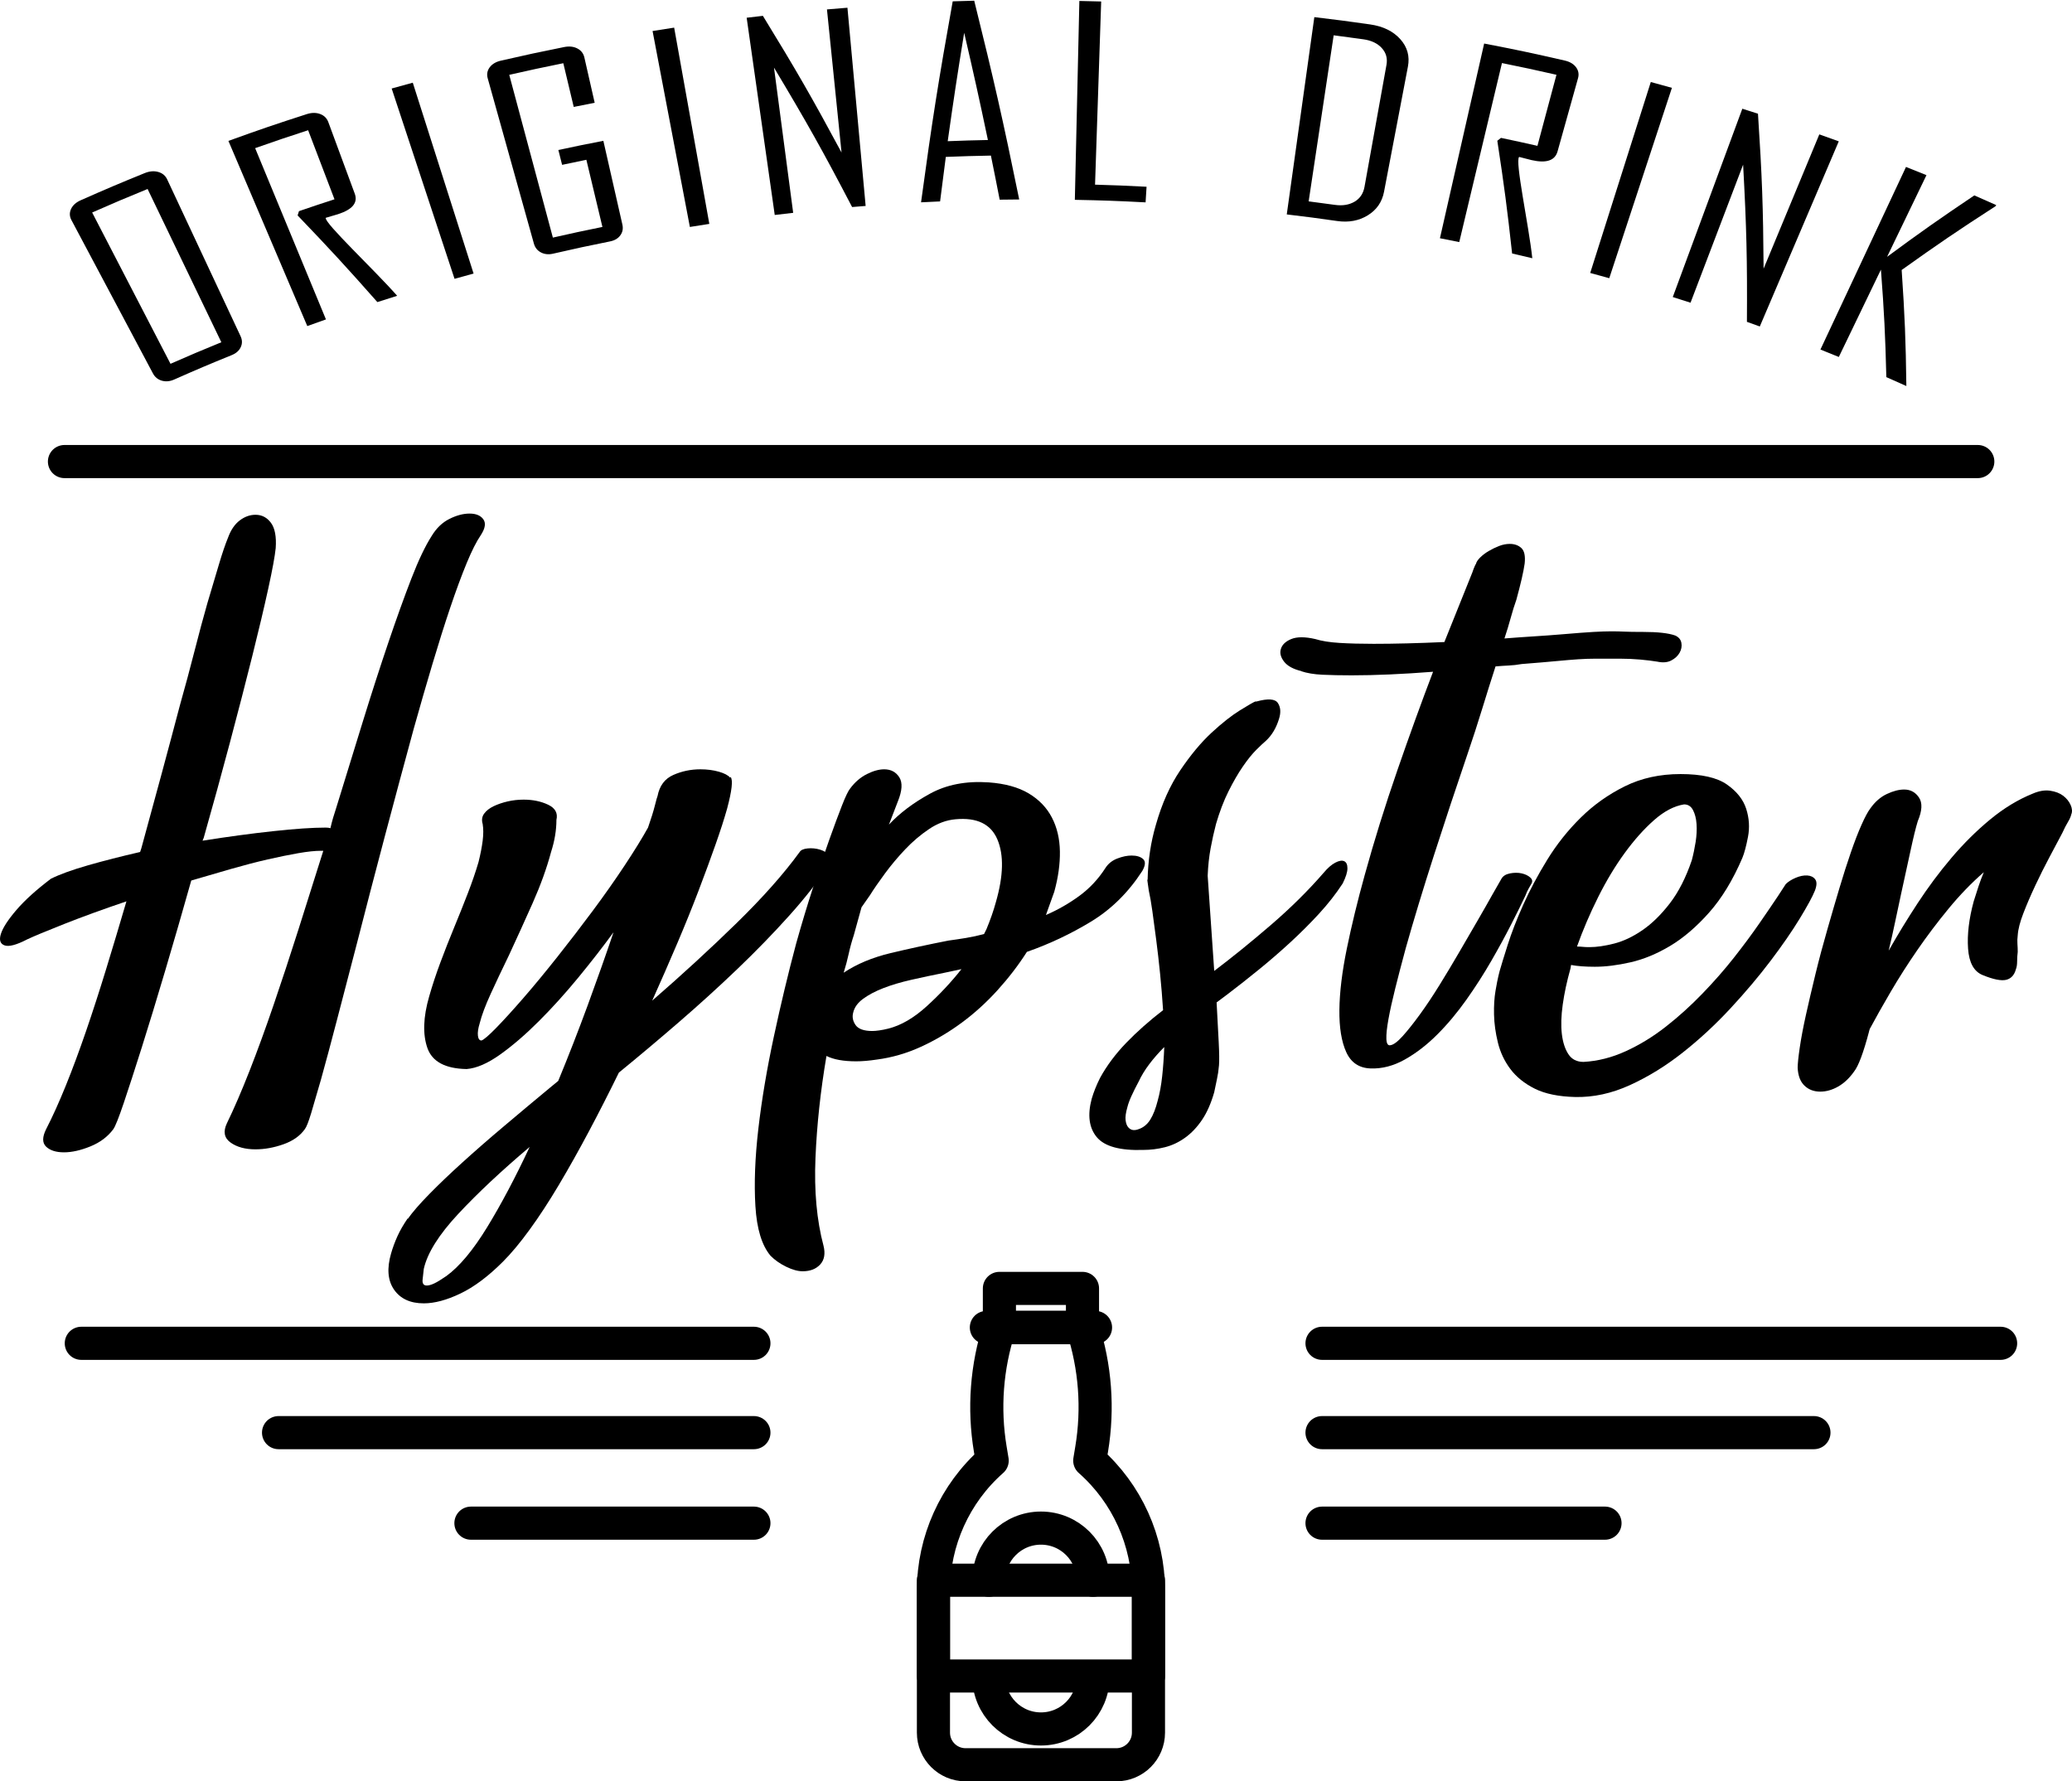 <?xml version="1.0" encoding="utf-8"?>
<!-- Generator: Adobe Illustrator 16.0.0, SVG Export Plug-In . SVG Version: 6.00 Build 0)  -->
<!DOCTYPE svg PUBLIC "-//W3C//DTD SVG 1.1//EN" "http://www.w3.org/Graphics/SVG/1.1/DTD/svg11.dtd">
<svg version="1.1" id="DESIGNED_BY_FREEPIK" xmlns="http://www.w3.org/2000/svg" xmlns:xlink="http://www.w3.org/1999/xlink"
	 x="0px" y="0px" width="209.027px" height="179.714px" viewBox="25.798 10.586 209.027 179.714"
	 enable-background="new 25.798 10.586 209.027 179.714" xml:space="preserve">
<path display="none" fill="#FFFFFF" d="M299.185,33.949c2.559,0.006,4.433,1.678,4.438,3.957c0.007,2.392-2.188,4.368-4.819,4.339
	c-2.471-0.027-4.468-1.819-4.481-4.021C294.31,35.861,296.488,33.942,299.185,33.949z M297.449,38.704
	c2.372-0.521,2.48-0.443,3.082,1.529c0.079,0.258,0.542,0.418,0.913,0.684c0.28-1.54-0.701-2.727,0.054-4.087
	c0.43-0.771-0.429-1.454-1.415-1.515c-1.111-0.069-2.231-0.017-3.58-0.017c0,1.725-0.02,3.31,0.021,4.894
	c0.006,0.216,0.301,0.425,0.461,0.638c0.155-0.22,0.408-0.428,0.442-0.664C297.5,39.708,297.449,39.234,297.449,38.704z"/>
<path display="none" fill="#FFFFFF" d="M156.15,1.602c0.816-1.867,3.201-3.788-0.54-5.439c4.204-0.595,6.475,1.002,7.912,5.274
	c1.348-3.229,3.018-5.984,8.023-5.417c-3.363,1.793-1.756,3.64-0.415,5.483c-0.127,0.122-0.259,0.245-0.39,0.367
	c-0.807-0.386-1.622-0.763-2.421-1.16c-2.001-0.986-3.346-0.391-2.723,1.494c0.771,2.339,2.28,4.521,3.756,6.604
	c0.565,0.8,1.603,0.488,1.756-0.688c0.059-0.448,0.091-0.896,0.145-1.456c2.316,0.412,3.136,2.011,3.313,3.617
	c0.188,1.696,1.235,2.091,2.647,2.398c1.136,0.246,2.287,0.452,3.411,0.739c0.482,0.123,1.193,0.315,1.32,0.634
	c0.718,1.808,2.401,2.127,4.274,2.236c-0.025,0.171-0.051,0.342-0.075,0.514c-1.725,0.301-3.446,0.602-5.612,0.979
	c1.395,0.372,2.399,0.639,3.403,0.907c-0.021,0.163-0.044,0.325-0.064,0.487c-3.248-0.281-6.495-0.592-9.746-0.829
	c-1.027-0.075-2.164-0.187-3.1,0.114c-2.205,0.708-4.276,0.564-6.367-0.109c-0.078-0.204-0.16-0.407-0.244-0.611
	c1.761-0.732,3.518-1.464,5.267-2.193c-2.792,0.068-5.651-0.181-6.094-3.913c-0.557,3.431-2.917,4.242-6.011,3.979
	c1.704,0.67,3.411,1.342,5.115,2.014c-0.044,0.213-0.088,0.426-0.13,0.64c-1.962,0.831-3.979,0.804-6.142,0.309
	c-1.183-0.271-2.486-0.221-3.726-0.145c-3.124,0.193-6.243,0.485-9.481,0.339c0.988-0.315,1.977-0.629,3.247-1.032
	c-2.059-0.339-3.757-0.618-5.458-0.898c-0.003-0.154-0.005-0.312-0.01-0.468c0.495-0.117,0.986-0.315,1.483-0.332
	c1.062-0.034,1.782-0.164,2.183-1.338c0.214-0.623,1.408-1.065,2.252-1.388c0.864-0.33,1.832-0.473,2.772-0.589
	c1.708-0.216,2.703-0.872,2.982-2.597c0.341-2.12,1.193-2.831,3.101-3.368c0.109,0.081,0.278,0.146,0.313,0.248
	c0.228,0.704,0.423,1.416,0.63,2.125c0.724-0.47,1.699-0.8,2.122-1.436c1.082-1.631,2.043-3.355,2.782-5.136
	c0.241-0.583-0.112-1.806-0.628-2.098s-1.612,0.129-2.384,0.399c-0.71,0.247-1.332,0.707-1.993,1.072
	C156.457,1.824,156.307,1.713,156.15,1.602z"/>
<path display="none" fill="#FFFFFF" d="M163.595-3.164c-0.761-1.089-1.37-2.166-2.188-3.096c-1.844-2.105-4.261-2.938-7.211-2.434
	c-2.988,0.508-5.128,1.907-5.954,4.67c-1.421,4.762-2.875,9.515-4.172,14.305c-0.549,2.024-1.816,3.26-4.342,4.176
	c2.066-6.904,3.797-13.573,6.113-20.071c1.317-3.694,5.064-5.034,9.119-5.204c3.583-0.151,6.087,1.578,7.821,4.332
	c0.217,0.347,0.42,0.701,0.705,1.181c0.293-0.383,0.551-0.667,0.749-0.981c1.859-2.94,4.47-4.794,8.365-4.512
	c4.468,0.327,7.92,2.155,9.212,6.263c1.935,6.142,3.639,12.341,5.479,18.66c-2.491-0.645-3.359-1.292-3.94-3.202
	c-1.388-4.563-2.653-9.153-4.022-13.72c-1.195-3.996-3.162-5.678-7.138-6.009c-3.812-0.316-6.152,1.648-7.856,4.475
	C164.093-3.936,163.838-3.549,163.595-3.164z"/>
<path display="none" fill="#FFFFFF" d="M171.728,34.159c3.205,2.746,3.674,6.373,1.183,8.682c-2.426,2.25-7.652,2.148-9.987-0.196
	c-2.228-2.235-1.785-5.115,0.724-7.158c-0.565-2.017-1.384-3.782-1.435-5.564c-0.025-0.979,1.023-2.231,1.968-2.939
	c2.271-1.706,6.709-1.282,8.476,0.588C174.566,29.594,174.273,31.947,171.728,34.159z M166.25,36.269
	c-1.819,1.589-2.201,3.707-0.698,5.141c0.688,0.654,1.987,1.066,2.993,1.044c0.688-0.016,1.846-0.933,1.907-1.523
	c0.094-0.913-0.301-2.109-0.97-2.789C168.651,37.299,167.329,36.861,166.25,36.269z M169.585,33.064
	c1.273-1.695,1.197-3.159,0.306-4.548c-0.741-1.15-1.943-1.719-3.308-0.906c-1.353,0.807-1.371,2.119-0.416,3.104
	C167.071,31.65,168.381,32.263,169.585,33.064z"/>
<path display="none" fill="#FFFFFF" d="M155.897,28.908c-2.511,0.133-4.704,0.25-7.104,0.376c0.27-0.797,0.602-1.769,0.941-2.773
	c3.464,0,6.816,0,10.292,0c-1.394,5.803-4.434,11.124-5.232,17.096c-1.234,0-2.677,0-4.359,0
	C152.229,38.774,153.977,34.079,155.897,28.908z"/>
<path display="none" fill="#FFFFFF" d="M138.224,21.67c1.151-0.302,2.299-0.847,3.458-0.867c5.273-0.095,10.552,0.013,15.827-0.071
	c1.806-0.029,3.604-0.401,5.4-0.622c0.283-0.034,0.588-0.19,0.835-0.132c7.159,1.657,14.442,0.352,21.647,0.813
	c1.192,0.075,2.354,0.535,3.528,0.816c-0.048,0.215-0.094,0.431-0.138,0.646c-16.775,0-33.552,0-50.328,0
	C138.38,22.058,138.302,21.864,138.224,21.67z"/>
<path display="none" fill="#FFFFFF" d="M150.189-11.711c0.936-2.935,1.809-5.89,2.825-8.8c0.752-2.149,2.426-3.425,4.929-3.747
	c2.335-0.301,4.323,0.143,5.63,2.243c1.459-2.285,3.653-2.642,6.138-2.164c2.459,0.472,3.918,1.927,4.602,4.093
	c0.878,2.797,1.772,5.591,2.655,8.387c-0.199,0.126-0.403,0.252-0.608,0.38c-0.85-0.965-1.928-1.83-2.495-2.916
	c-0.777-1.49-1.164-3.147-1.716-4.733c-1.501-4.315-4.939-5.137-8.583-2.051c-3.596-3.072-7.096-2.24-8.565,2.042
	c-0.479,1.397-0.766,2.88-1.459,4.182c-0.688,1.291-1.771,2.404-2.681,3.595C150.637-11.371,150.413-11.541,150.189-11.711z"/>
<path display="none" fill="#FFFFFF" d="M176.667,37.273c1.211,0.111,2.431,0.346,3.635,0.302c1.441-0.053,2.846-0.461,2.958-2.089
	c0.113-1.632-1.146-2.156-2.647-2.365c-0.72-0.1-1.446-0.158-2.929-0.316c0.762-0.721,1.144-1.405,1.647-1.494
	c1.411-0.25,3.102-0.289,2.759-2.066c-0.327-1.694-2.068-1.334-3.434-1.264c-0.496,0.025-0.983,0.201-2.029,0.429
	c0.48-0.847,0.641-1.63,1.132-1.907c1.729-0.963,5.782-0.41,7.291,0.846c1.558,1.296,1.326,2.758-0.677,4.36
	c2.521,1.586,3.217,3.146,2.243,5.023c-1.157,2.234-5.098,3.424-8.756,2.482c-0.658-0.17-1.109-1.013-1.657-1.544
	C176.358,37.537,176.512,37.405,176.667,37.273z"/>
<path display="none" fill="#FFFFFF" d="M168.125-5.807c2.796-1.944,6.578-1,7.995,1.819c0.304,0.604,0.517,1.251,0.707,1.892
	c1.384,4.605,2.756,9.217,4.208,14.083c-2.084-0.643-3.199-1.64-3.705-3.335c-1.054-3.538-2.195-7.053-3.349-10.566
	C172.943-5.08,171.95-5.741,168.125-5.807z"/>
<path display="none" fill="#FFFFFF" d="M158.9-5.889c-4.009,0.296-4.727,0.834-5.93,4.559c-1.075,3.322-2.104,6.654-3.178,9.979
	c-0.617,1.913-1.201,2.433-3.713,3.302c1.692-5.456,3.134-10.812,5.058-16.02C152.207-6.973,156.38-7.736,158.9-5.889z"/>
<path display="none" fill="#FFFFFF" d="M145.837,39.149c-1.025,0-2.405,0-3.787,0c0.45-3.35,1.176-6.709-0.381-10.229
	c0.938-0.548,2.359-1.379,4.168-2.438C145.837,30.829,145.837,34.959,145.837,39.149z"/>
<path display="none" fill="#FFFFFF" d="M164.784-19.692c1.454-1.5,3.481-1.502,4.346,0.252c1.118,2.26,1.817,4.692,2.692,7.051
	c-0.28,0.145-0.559,0.29-0.84,0.436c-0.873-1.097-1.854-2.138-2.58-3.31c-0.45-0.728-0.489-1.659-0.765-2.485
	C167.099-19.368,166.727-19.609,164.784-19.692z"/>
<path display="none" fill="#FFFFFF" d="M162.533-19.551c-2.481-0.518-2.781,1.017-3.182,2.433c-0.585,2.063-0.895,4.285-4.068,4.97
	c0.879-2.441,1.56-4.802,2.581-7.031C158.739-21.086,160.757-21.249,162.533-19.551z"/>
<path display="none" fill="#FFFFFF" d="M163.61-10.58c-1.011-0.618-2.019-1.232-3.091-1.89c1.016-1.45,2.016-2.874,3.056-4.36
	c1.033,1.45,2.046,2.874,3.098,4.351C165.624-11.83,164.622-11.208,163.61-10.58z"/>
<path display="none" fill="#FFFFFF" d="M164.627-29.711c2.135-0.468,2.586,0.028,3.398,4.671
	C166.904-26.584,165.779-28.127,164.627-29.711z"/>
<path display="none" fill="#FFFFFF" d="M159.136-24.982c0.702-4.624,1.332-5.327,3.317-4.705
	C161.356-28.133,160.246-26.557,159.136-24.982z"/>
<path display="none" fill="#FFFFFF" d="M164.891-25.268c-0.924-0.043-1.852-0.087-3.352-0.156c1.003-1.026,1.467-1.501,2.022-2.07
	c0.511,0.517,0.976,0.985,1.438,1.455C164.966-25.782,164.928-25.525,164.891-25.268z"/>
<path display="none" fill="#FFFFFF" d="M297.578,36.043c0.791,0,1.454-0.071,2.082,0.03c0.33,0.053,0.849,0.422,0.838,0.631
	c-0.016,0.337-0.328,0.863-0.637,0.947c-0.691,0.188-1.454,0.156-2.283,0.221C297.578,37.218,297.578,36.724,297.578,36.043z"/>
<line fill="none" stroke="#000000" stroke-width="3.342" stroke-linecap="round" stroke-linejoin="round" stroke-miterlimit="10" x1="32.301" y1="57.151" x2="225.321" y2="57.151"/>
<g>
	<g>
		
			<line fill="none" stroke="#000000" stroke-width="3.342" stroke-linecap="round" stroke-linejoin="round" stroke-miterlimit="10" x1="34" y1="146.108" x2="101.853" y2="146.108"/>
		
			<line fill="none" stroke="#000000" stroke-width="3.342" stroke-linecap="round" stroke-linejoin="round" stroke-miterlimit="10" x1="159.166" y1="146.108" x2="227.623" y2="146.108"/>
	</g>
	<g>
		
			<line fill="none" stroke="#000000" stroke-width="3.342" stroke-linecap="round" stroke-linejoin="round" stroke-miterlimit="10" x1="53.899" y1="155.12" x2="101.853" y2="155.12"/>
		
			<line fill="none" stroke="#000000" stroke-width="3.342" stroke-linecap="round" stroke-linejoin="round" stroke-miterlimit="10" x1="159.166" y1="155.12" x2="208.791" y2="155.12"/>
	</g>
	<g>
		
			<line fill="none" stroke="#000000" stroke-width="3.342" stroke-linecap="round" stroke-linejoin="round" stroke-miterlimit="10" x1="73.306" y1="164.253" x2="101.853" y2="164.253"/>
		
			<line fill="none" stroke="#000000" stroke-width="3.342" stroke-linecap="round" stroke-linejoin="round" stroke-miterlimit="10" x1="159.166" y1="164.253" x2="187.713" y2="164.253"/>
	</g>
</g>
<g>
	
		<path fill="none" stroke="#000000" stroke-width="3.342" stroke-linecap="round" stroke-linejoin="round" stroke-miterlimit="10" d="
		M141.657,171.073v14.314c0,1.79-1.451,3.241-3.24,3.241h-15.211c-1.79,0-3.241-1.451-3.241-3.241v-14.314
		c0-5.023,2.157-9.809,5.925-13.132l0,0l-0.19-1.146c-0.686-4.109-0.369-8.323,0.921-12.281l0,0h8.381l0,0
		c1.291,3.958,1.607,8.172,0.922,12.281l-0.19,1.146l0,0C139.5,161.264,141.657,166.05,141.657,171.073z"/>
	<g>
		
			<rect x="119.965" y="170.01" fill="none" stroke="#000000" stroke-width="3.342" stroke-linecap="round" stroke-linejoin="round" stroke-miterlimit="10" width="21.692" height="9.663"/>
		
			<path fill="none" stroke="#000000" stroke-width="3.342" stroke-linecap="round" stroke-linejoin="round" stroke-miterlimit="10" d="
			M136.068,170.01c0-2.904-2.353-5.258-5.257-5.258l0,0c-2.904,0-5.258,2.354-5.258,5.258"/>
		
			<path fill="none" stroke="#000000" stroke-width="3.342" stroke-linecap="round" stroke-linejoin="round" stroke-miterlimit="10" d="
			M125.553,179.755c0,2.905,2.354,5.26,5.258,5.26l0,0c2.904,0,5.257-2.354,5.257-5.26"/>
	</g>
	
		<line fill="none" stroke="#000000" stroke-width="3.342" stroke-linecap="round" stroke-linejoin="round" stroke-miterlimit="10" x1="125.305" y1="144.513" x2="136.316" y2="144.513"/>
	
		<rect x="126.62" y="140.57" fill="none" stroke="#000000" stroke-width="3.342" stroke-linecap="round" stroke-linejoin="round" stroke-miterlimit="10" width="8.381" height="3.943"/>
</g>
<g>
	<path d="M58.652,94.079c0.2,0,0.36,0.021,0.48,0.06c0.08-0.36,0.169-0.709,0.27-1.05c0.099-0.339,0.21-0.69,0.33-1.05
		c0.92-3,1.82-5.919,2.7-8.76c0.879-2.84,1.729-5.469,2.55-7.89c0.82-2.419,1.59-4.56,2.31-6.42c0.72-1.86,1.4-3.29,2.04-4.29
		c0.48-0.8,1.08-1.38,1.8-1.74c0.72-0.36,1.399-0.54,2.04-0.54c0.639,0,1.1,0.19,1.38,0.57c0.279,0.381,0.2,0.91-0.24,1.59
		c-0.44,0.641-0.92,1.59-1.44,2.85c-0.52,1.26-1.07,2.751-1.65,4.47c-0.581,1.72-1.18,3.621-1.8,5.7
		c-0.621,2.081-1.251,4.26-1.89,6.54c-0.96,3.521-1.93,7.131-2.91,10.83c-0.98,3.7-1.911,7.271-2.79,10.71
		c-0.72,2.761-1.39,5.331-2.01,7.71c-0.621,2.381-1.17,4.431-1.65,6.15c-0.4,1.399-0.73,2.529-0.99,3.39
		c-0.261,0.86-0.471,1.39-0.63,1.591c-0.48,0.68-1.2,1.189-2.16,1.529s-1.9,0.51-2.82,0.51c-1.041,0-1.881-0.23-2.52-0.689
		c-0.641-0.461-0.76-1.11-0.36-1.95c0.72-1.48,1.479-3.24,2.28-5.28c0.8-2.04,1.61-4.26,2.43-6.66c0.819-2.4,1.65-4.92,2.49-7.56
		c0.84-2.64,1.68-5.3,2.52-7.98h-0.24c-0.6,0-1.36,0.081-2.28,0.24c-0.92,0.161-1.95,0.371-3.09,0.63
		c-1.14,0.261-2.37,0.581-3.69,0.96c-1.32,0.38-2.661,0.771-4.02,1.17c-0.88,3.12-1.75,6.13-2.61,9.03
		c-0.86,2.9-1.65,5.49-2.37,7.77c-0.72,2.281-1.331,4.161-1.83,5.641c-0.5,1.479-0.851,2.359-1.05,2.641
		c-0.561,0.759-1.33,1.339-2.31,1.739c-0.981,0.399-1.871,0.601-2.67,0.601c-0.8,0-1.4-0.191-1.8-0.57c-0.4-0.381-0.4-0.971,0-1.77
		c0.639-1.241,1.299-2.701,1.98-4.381c0.68-1.68,1.359-3.51,2.04-5.49c0.68-1.979,1.359-4.08,2.04-6.3
		c0.68-2.22,1.359-4.489,2.04-6.81c-2.361,0.8-4.45,1.56-6.27,2.28c-1.821,0.72-3.07,1.24-3.75,1.56c-1.08,0.561-1.84,0.76-2.28,0.6
		c-0.44-0.16-0.561-0.549-0.36-1.17c0.2-0.62,0.72-1.419,1.56-2.4c0.84-0.979,2-2.03,3.48-3.15c0.879-0.439,2.12-0.89,3.72-1.35
		c1.599-0.459,3.36-0.909,5.28-1.35l0.12-0.36c0.68-2.479,1.35-4.939,2.01-7.38c0.66-2.439,1.29-4.8,1.89-7.08
		c0.52-1.839,1.01-3.66,1.47-5.46c0.459-1.8,0.89-3.399,1.29-4.8c0.44-1.479,0.83-2.79,1.17-3.93c0.339-1.14,0.649-2.049,0.93-2.73
		c0.279-0.759,0.669-1.33,1.17-1.71c0.5-0.38,1.03-0.57,1.59-0.57c0.639,0,1.16,0.27,1.56,0.81c0.399,0.54,0.56,1.391,0.48,2.55
		c-0.081,0.8-0.33,2.16-0.75,4.08c-0.42,1.92-0.96,4.2-1.62,6.84s-1.41,5.541-2.25,8.7c-0.84,3.16-1.72,6.36-2.64,9.6l-0.12,0.3
		c2.52-0.399,4.89-0.72,7.11-0.96C55.562,94.199,57.332,94.079,58.652,94.079z"/>
	<path d="M92.132,90.899c0.199-1.04,0.729-1.75,1.59-2.13c0.859-0.38,1.77-0.57,2.73-0.57c0.68,0,1.299,0.081,1.86,0.24
		c0.56,0.16,0.939,0.36,1.14,0.6l0.06-0.06c0.24,0.32,0.12,1.38-0.36,3.18c-0.28,1-0.67,2.211-1.17,3.63
		c-0.5,1.42-1.07,2.97-1.71,4.65c-0.64,1.68-1.36,3.46-2.16,5.34c-0.801,1.881-1.641,3.801-2.52,5.76
		c3.039-2.64,5.88-5.25,8.52-7.83c2.64-2.58,4.759-4.97,6.36-7.17c0.12-0.199,0.39-0.319,0.81-0.36c0.42-0.039,0.83,0,1.23,0.12
		c0.399,0.12,0.71,0.31,0.93,0.57c0.22,0.261,0.21,0.591-0.03,0.99c-1.079,1.641-2.42,3.351-4.02,5.13
		c-1.6,1.78-3.34,3.57-5.22,5.37c-1.88,1.8-3.85,3.59-5.91,5.37c-2.061,1.78-4.071,3.47-6.03,5.069c-1,2.041-2.01,4.021-3.03,5.94
		s-2.031,3.72-3.03,5.399c-1,1.681-1.98,3.181-2.94,4.5c-0.96,1.32-1.86,2.4-2.7,3.24c-1.48,1.479-2.91,2.551-4.29,3.21
		c-1.38,0.66-2.61,0.99-3.69,0.99c-1.359,0-2.36-0.46-3-1.38c-0.64-0.921-0.74-2.141-0.3-3.66c0.161-0.561,0.371-1.131,0.63-1.71
		c0.26-0.58,0.61-1.19,1.05-1.829v0.059c0.48-0.68,1.2-1.51,2.16-2.489c0.96-0.98,2.079-2.05,3.36-3.21
		c1.28-1.16,2.689-2.391,4.23-3.689c1.54-1.301,3.129-2.631,4.77-3.99l0.66-0.541c1.04-2.52,2.029-5.059,2.97-7.619
		c0.939-2.56,1.81-5.02,2.61-7.38c-1.08,1.48-2.271,3.01-3.57,4.59c-1.3,1.581-2.62,3.04-3.96,4.38c-1.341,1.34-2.64,2.46-3.9,3.359
		c-1.26,0.9-2.391,1.391-3.39,1.471c-2.16-0.039-3.48-0.75-3.96-2.131c-0.48-1.379-0.42-3.109,0.18-5.189
		c0.319-1.119,0.699-2.27,1.14-3.45c0.44-1.18,0.9-2.35,1.38-3.51c0.48-1.16,0.939-2.31,1.38-3.45c0.439-1.14,0.8-2.19,1.08-3.15
		c0.2-0.799,0.339-1.52,0.42-2.16c0.08-0.64,0.08-1.2,0-1.68c-0.12-0.399-0.07-0.75,0.15-1.05c0.219-0.3,0.54-0.549,0.96-0.75
		c0.42-0.2,0.89-0.36,1.41-0.48c0.519-0.12,1.059-0.18,1.62-0.18c0.919,0,1.74,0.17,2.46,0.51c0.72,0.34,0.999,0.85,0.84,1.53
		c0,1.041-0.18,2.121-0.54,3.24c-0.44,1.641-1.061,3.36-1.86,5.16c-0.801,1.8-1.601,3.561-2.4,5.28c-0.681,1.4-1.29,2.69-1.83,3.87
		s-0.911,2.17-1.11,2.97c-0.16,0.521-0.22,0.94-0.18,1.26c0.039,0.321,0.159,0.479,0.36,0.479c0.24-0.079,0.74-0.51,1.5-1.289
		c0.759-0.78,1.67-1.779,2.73-3c1.06-1.22,2.199-2.6,3.42-4.14c1.22-1.54,2.41-3.09,3.57-4.65c1.16-1.56,2.229-3.08,3.21-4.56
		c0.979-1.479,1.77-2.76,2.37-3.84c0.32-0.919,0.55-1.659,0.69-2.22C92.001,91.3,92.091,90.98,92.132,90.899z M70.831,139.319
		c1.32-0.96,2.69-2.601,4.11-4.92c1.419-2.32,2.85-5.021,4.29-8.101c-2.84,2.4-5.24,4.65-7.2,6.75c-1.96,2.101-3.12,3.95-3.48,5.551
		c-0.041,0.319-0.081,0.68-0.12,1.08c-0.041,0.399,0.099,0.6,0.42,0.6c0.2,0,0.45-0.07,0.75-0.21
		C69.901,139.928,70.311,139.679,70.831,139.319z"/>
	<path d="M125.551,89.519c1.64,0.12,2.979,0.49,4.021,1.11c1.039,0.621,1.819,1.431,2.34,2.43c0.52,1,0.789,2.141,0.81,3.42
		c0.021,1.28-0.17,2.64-0.569,4.08l-0.84,2.34c1.199-0.52,2.319-1.16,3.359-1.92c1.04-0.76,1.92-1.7,2.641-2.82
		c0.279-0.439,0.68-0.759,1.199-0.96c0.52-0.2,1-0.3,1.44-0.3c0.52,0,0.909,0.12,1.17,0.36c0.26,0.24,0.229,0.64-0.09,1.2
		c-1.4,2.16-3.12,3.86-5.16,5.1c-2.04,1.241-4.2,2.261-6.479,3.06c-0.841,1.32-1.821,2.601-2.94,3.84
		c-1.12,1.24-2.331,2.34-3.63,3.301c-1.301,0.959-2.67,1.77-4.11,2.43c-1.439,0.66-2.92,1.09-4.439,1.29
		c-0.801,0.12-1.5,0.18-2.101,0.18c-1.28,0-2.279-0.18-3-0.54c-0.6,3.521-0.97,6.949-1.109,10.29
		c-0.141,3.339,0.129,6.29,0.81,8.851c0.2,0.799,0.09,1.43-0.33,1.89s-1.011,0.689-1.77,0.689c-0.48,0-1.03-0.149-1.65-0.45
		c-0.621-0.299-1.15-0.67-1.59-1.109c-0.879-1.041-1.39-2.711-1.53-5.01c-0.14-2.301-0.039-4.91,0.3-7.83
		c0.34-2.92,0.859-6.01,1.56-9.27c0.699-3.26,1.449-6.391,2.25-9.391c0.56-2,1.13-3.89,1.71-5.67c0.579-1.779,1.119-3.37,1.62-4.77
		c0.499-1.4,0.93-2.56,1.29-3.48c0.359-0.92,0.639-1.5,0.84-1.74c0.479-0.639,1.039-1.119,1.68-1.44c0.64-0.32,1.22-0.48,1.74-0.48
		c0.68,0,1.189,0.27,1.53,0.81c0.339,0.54,0.289,1.35-0.15,2.43l-0.9,2.34c1.08-1.16,2.46-2.199,4.141-3.12
		C121.291,89.74,123.271,89.36,125.551,89.519z M111.93,104.939c-0.2,0.6-0.37,1.221-0.51,1.86c-0.141,0.64-0.311,1.281-0.51,1.919
		c1.32-0.879,2.899-1.539,4.74-1.979c1.839-0.439,3.779-0.86,5.819-1.26c0.601-0.08,1.2-0.17,1.801-0.27
		c0.6-0.1,1.199-0.23,1.8-0.39l0.24-0.48c0.199-0.48,0.379-0.95,0.54-1.41c0.159-0.459,0.3-0.909,0.42-1.35
		c0.759-2.64,0.81-4.74,0.149-6.3s-2.069-2.24-4.229-2.04c-0.921,0.081-1.811,0.411-2.67,0.99c-0.861,0.58-1.661,1.26-2.4,2.04
		c-0.74,0.78-1.42,1.59-2.04,2.43s-1.131,1.581-1.53,2.22l-0.84,1.2L111.93,104.939z M115.411,114.359
		c1.279-0.32,2.569-1.07,3.87-2.25c1.299-1.18,2.47-2.43,3.51-3.75l-1.68,0.359c-1.2,0.24-2.331,0.48-3.391,0.721
		s-2,0.52-2.819,0.84c-0.82,0.32-1.5,0.681-2.04,1.08c-0.54,0.4-0.87,0.86-0.99,1.38c-0.12,0.44-0.04,0.86,0.24,1.261
		c0.279,0.399,0.84,0.6,1.68,0.6c0.2,0,0.439-0.02,0.72-0.061C114.79,114.5,115.091,114.439,115.411,114.359z"/>
	<path d="M152.551,81.359c1.16-0.32,1.88-0.27,2.16,0.15c0.279,0.42,0.319,0.951,0.12,1.59c-0.28,0.921-0.72,1.661-1.32,2.22
		c-0.24,0.201-0.57,0.51-0.99,0.93c-0.42,0.42-0.87,0.98-1.35,1.68c-0.48,0.7-0.96,1.53-1.44,2.49c-0.479,0.96-0.899,2.061-1.26,3.3
		c-0.2,0.76-0.381,1.57-0.54,2.43c-0.16,0.86-0.261,1.791-0.3,2.79l0.66,9.6c1.8-1.359,3.699-2.899,5.7-4.62
		c1.999-1.72,3.779-3.48,5.34-5.28c0.399-0.48,0.789-0.819,1.17-1.02c0.38-0.2,0.68-0.249,0.899-0.15
		c0.22,0.101,0.33,0.34,0.33,0.72c0,0.38-0.16,0.891-0.479,1.53c-0.681,1.041-1.47,2.05-2.37,3.03c-0.9,0.98-1.86,1.94-2.88,2.88
		c-1.021,0.94-2.07,1.851-3.15,2.73c-1.08,0.881-2.12,1.701-3.12,2.46l-1.199,0.899c0.079,1.48,0.149,2.801,0.21,3.961
		c0.06,1.16,0.069,1.96,0.029,2.399c-0.04,0.479-0.11,0.95-0.21,1.41s-0.19,0.891-0.27,1.29c-0.32,1.119-0.73,2.049-1.23,2.79
		c-0.5,0.739-1.07,1.34-1.71,1.8c-0.64,0.459-1.319,0.78-2.04,0.96c-0.72,0.181-1.439,0.271-2.16,0.271
		c-2.36,0.08-3.93-0.352-4.71-1.291c-0.779-0.939-0.949-2.229-0.51-3.869c0.2-0.68,0.48-1.381,0.84-2.1
		c0.68-1.24,1.561-2.42,2.641-3.541c1.08-1.119,2.319-2.22,3.72-3.299c-0.081-1.24-0.18-2.461-0.3-3.66
		c-0.12-1.201-0.251-2.34-0.391-3.42c-0.141-1.08-0.27-2.049-0.39-2.91c-0.12-0.86-0.24-1.55-0.36-2.07
		c-0.04-0.32-0.08-0.6-0.119-0.84c-0.041-0.24-0.041-0.319,0-0.24c0.039-1.959,0.319-3.819,0.84-5.58c0.6-2.12,1.419-3.95,2.46-5.49
		c1.039-1.539,2.09-2.799,3.149-3.78c1.06-0.979,2.011-1.729,2.851-2.25c0.84-0.52,1.359-0.819,1.56-0.9H152.551z M142.591,121.619
		c0.2-0.72,0.35-1.539,0.45-2.46c0.1-0.919,0.17-1.899,0.21-2.94c-0.561,0.561-1.061,1.131-1.5,1.711
		c-0.44,0.58-0.801,1.17-1.08,1.77c-0.28,0.521-0.521,1-0.72,1.439c-0.201,0.44-0.341,0.82-0.42,1.141
		c-0.161,0.56-0.221,1-0.181,1.32c0.04,0.319,0.13,0.56,0.271,0.72c0.14,0.159,0.3,0.249,0.479,0.271
		c0.181,0.02,0.37-0.011,0.57-0.09c0.479-0.161,0.87-0.48,1.17-0.961S142.39,122.419,142.591,121.619z"/>
	<path d="M158.49,75.059c0.64,0.201,1.46,0.33,2.46,0.39c0.999,0.06,2.14,0.09,3.42,0.09c2.12,0,4.5-0.06,7.14-0.18l2.82-7.02
		c0.08-0.24,0.159-0.45,0.24-0.63c0.08-0.18,0.12-0.25,0.12-0.21c0.039-0.2,0.18-0.42,0.42-0.66c0.24-0.24,0.529-0.459,0.87-0.66
		c0.339-0.2,0.689-0.369,1.05-0.51c0.36-0.14,0.72-0.21,1.08-0.21c0.479,0,0.87,0.141,1.17,0.42c0.3,0.28,0.409,0.8,0.33,1.56
		c-0.12,0.84-0.4,2.061-0.84,3.66c-0.201,0.561-0.391,1.17-0.57,1.83c-0.18,0.66-0.39,1.35-0.63,2.07
		c0.999-0.08,1.979-0.15,2.939-0.21c0.961-0.06,1.921-0.129,2.881-0.21c1.399-0.12,2.46-0.2,3.18-0.24
		c0.72-0.04,1.31-0.06,1.77-0.06s0.9,0.01,1.32,0.03c0.42,0.021,1.05,0.03,1.89,0.03c1.479,0,2.56,0.12,3.24,0.36
		c0.36,0.16,0.57,0.411,0.63,0.75c0.061,0.34,0,0.67-0.18,0.99c-0.18,0.32-0.46,0.58-0.84,0.78c-0.381,0.201-0.851,0.24-1.41,0.12
		c-0.48-0.08-1.05-0.15-1.71-0.21s-1.35-0.09-2.07-0.09c-1.04,0-1.851,0-2.43,0c-0.58,0-1.17,0.021-1.771,0.06
		c-0.6,0.041-1.319,0.101-2.159,0.18c-0.841,0.081-2.021,0.18-3.54,0.3c-0.441,0.081-0.881,0.13-1.32,0.15
		c-0.44,0.021-0.88,0.05-1.32,0.09c-0.44,1.36-0.891,2.79-1.35,4.29c-0.46,1.5-0.951,3.01-1.47,4.53
		c-1.161,3.4-2.291,6.81-3.391,10.23c-1.101,3.42-2.05,6.55-2.85,9.39c-0.4,1.48-0.75,2.82-1.05,4.02
		c-0.301,1.2-0.531,2.24-0.69,3.12c-0.16,0.88-0.23,1.55-0.21,2.01c0.02,0.46,0.15,0.671,0.39,0.63c0.32-0.039,0.74-0.35,1.261-0.93
		c0.52-0.58,1.1-1.31,1.739-2.189s1.3-1.87,1.98-2.971c0.68-1.1,1.34-2.199,1.979-3.3c0.64-1.1,1.25-2.15,1.83-3.15
		c0.58-1,1.07-1.86,1.471-2.58l0.96-1.68c0.159-0.279,0.45-0.459,0.87-0.54c0.42-0.08,0.81-0.08,1.17,0
		c0.359,0.081,0.649,0.22,0.87,0.42c0.219,0.201,0.249,0.42,0.09,0.66c-0.041,0.081-0.12,0.22-0.24,0.42
		c-0.12,0.201-0.24,0.46-0.36,0.78c-0.359,0.76-0.83,1.71-1.41,2.85c-0.58,1.14-1.25,2.37-2.01,3.69s-1.6,2.631-2.52,3.93
		c-0.921,1.301-1.9,2.471-2.94,3.51c-1.04,1.041-2.13,1.881-3.27,2.521c-1.141,0.64-2.291,0.94-3.45,0.899
		c-1.161-0.039-1.98-0.59-2.46-1.649c-0.48-1.06-0.711-2.479-0.69-4.261c0.02-1.779,0.271-3.84,0.75-6.18
		c0.48-2.34,1.08-4.809,1.801-7.41c0.96-3.48,2.06-7.01,3.3-10.59c1.239-3.579,2.439-6.89,3.6-9.93c-3.08,0.24-5.82,0.36-8.22,0.36
		c-1.12,0-2.101-0.02-2.94-0.06c-0.84-0.039-1.56-0.159-2.16-0.36h0.061c-0.84-0.2-1.43-0.52-1.771-0.96
		c-0.339-0.44-0.449-0.86-0.33-1.26c0.12-0.439,0.471-0.78,1.051-1.02C156.64,74.819,157.45,74.819,158.49,75.059z"/>
	<path d="M195.329,88.679c2.12,0,3.68,0.351,4.68,1.05c1,0.7,1.65,1.521,1.95,2.46c0.3,0.94,0.36,1.88,0.18,2.82
		c-0.18,0.94-0.37,1.65-0.569,2.13c-0.96,2.241-2.081,4.08-3.36,5.52c-1.28,1.44-2.59,2.561-3.93,3.36
		c-1.341,0.8-2.67,1.35-3.99,1.65c-1.32,0.3-2.52,0.45-3.6,0.45c-0.96,0-1.761-0.06-2.4-0.18l-0.06,0.359
		c-0.36,1.281-0.621,2.49-0.78,3.631c-0.16,1.14-0.19,2.129-0.09,2.97c0.099,0.84,0.319,1.521,0.66,2.04
		c0.339,0.52,0.849,0.779,1.529,0.779c1.44-0.079,2.859-0.439,4.26-1.08c1.4-0.639,2.74-1.459,4.021-2.459
		c1.279-1,2.51-2.109,3.69-3.33c1.179-1.221,2.25-2.439,3.21-3.66c0.96-1.22,1.819-2.379,2.579-3.48c0.76-1.1,1.381-2.01,1.86-2.73
		l0.78-1.2c0.24-0.24,0.57-0.45,0.99-0.63c0.42-0.18,0.81-0.26,1.17-0.24c0.359,0.021,0.63,0.15,0.81,0.39
		c0.18,0.24,0.17,0.621-0.03,1.14c-0.239,0.6-0.75,1.54-1.529,2.82c-0.78,1.281-1.761,2.7-2.94,4.26c-1.181,1.56-2.53,3.16-4.05,4.8
		c-1.521,1.641-3.131,3.13-4.83,4.47c-1.7,1.341-3.471,2.43-5.31,3.27c-1.841,0.841-3.681,1.24-5.521,1.201
		c-1.68-0.041-3.04-0.321-4.08-0.84c-1.04-0.52-1.859-1.18-2.46-1.98c-0.6-0.8-1.02-1.689-1.26-2.67s-0.37-1.92-0.39-2.82
		c-0.021-0.9,0.029-1.699,0.149-2.4c0.12-0.699,0.22-1.209,0.3-1.529l0.12-0.48c0.159-0.56,0.43-1.44,0.811-2.64
		c0.379-1.2,0.899-2.54,1.56-4.02c0.66-1.479,1.47-3,2.43-4.56s2.09-2.979,3.391-4.26c1.299-1.279,2.779-2.33,4.439-3.15
		C191.379,89.09,193.249,88.679,195.329,88.679z M195.689,91.739c-1.001,0.16-2.011,0.69-3.03,1.59c-1.021,0.9-2.01,2.01-2.97,3.33
		c-0.96,1.32-1.851,2.8-2.67,4.44c-0.82,1.641-1.53,3.3-2.131,4.98c0.2,0,0.391,0.011,0.57,0.03c0.18,0.021,0.41,0.03,0.69,0.03
		c0.72,0,1.55-0.12,2.489-0.36s1.891-0.69,2.851-1.35c0.96-0.66,1.88-1.56,2.76-2.7c0.88-1.14,1.62-2.589,2.22-4.35
		c0.16-0.6,0.29-1.22,0.391-1.86c0.099-0.64,0.129-1.24,0.09-1.8c-0.04-0.56-0.16-1.029-0.36-1.41
		C196.388,91.929,196.089,91.739,195.689,91.739z"/>
	<path d="M230.848,90.659c0.64-0.279,1.229-0.379,1.77-0.3c0.54,0.081,0.98,0.25,1.32,0.51c0.34,0.261,0.59,0.57,0.75,0.93
		c0.159,0.36,0.18,0.681,0.061,0.96c-0.041,0.201-0.15,0.45-0.33,0.75c-0.181,0.3-0.371,0.67-0.57,1.11
		c-0.36,0.681-0.79,1.491-1.29,2.43c-0.501,0.94-0.98,1.9-1.44,2.88c-0.46,0.981-0.86,1.911-1.199,2.79
		c-0.341,0.88-0.531,1.62-0.57,2.22c-0.04,0.32-0.051,0.61-0.03,0.87c0.02,0.261,0.03,0.531,0.03,0.81
		c-0.04,0.321-0.061,0.641-0.061,0.96c0,0.321-0.04,0.581-0.119,0.78c-0.161,0.6-0.49,0.96-0.99,1.08
		c-0.501,0.119-1.29-0.039-2.37-0.48c-0.88-0.359-1.371-1.25-1.47-2.67c-0.101-1.419,0.09-3.009,0.569-4.77
		c0.16-0.52,0.32-1.02,0.48-1.5c0.159-0.48,0.339-0.96,0.54-1.44c-1.24,1.08-2.421,2.301-3.54,3.66c-1.12,1.36-2.171,2.75-3.15,4.17
		c-0.98,1.42-1.88,2.831-2.7,4.229c-0.82,1.401-1.529,2.661-2.13,3.781c0,0.039-0.01,0.08-0.029,0.119
		c-0.021,0.041-0.03,0.081-0.03,0.12c-0.561,2.12-1.061,3.46-1.5,4.021c-0.48,0.68-1.021,1.19-1.62,1.529
		c-0.6,0.341-1.2,0.51-1.8,0.51c-0.641,0-1.17-0.199-1.59-0.6c-0.42-0.399-0.651-0.999-0.69-1.8c0-0.399,0.069-1.08,0.21-2.04
		c0.14-0.96,0.35-2.07,0.63-3.33c0.279-1.26,0.601-2.629,0.96-4.109c0.36-1.48,0.76-2.98,1.2-4.5c0.399-1.4,0.8-2.77,1.2-4.11
		c0.399-1.34,0.789-2.56,1.17-3.66c0.38-1.1,0.739-2.03,1.08-2.79c0.339-0.759,0.63-1.299,0.87-1.62
		c0.479-0.68,1.039-1.17,1.68-1.47c0.64-0.3,1.22-0.45,1.74-0.45c0.64,0,1.14,0.27,1.5,0.81s0.319,1.33-0.12,2.37
		c-0.2,0.64-0.45,1.66-0.75,3.06c-0.3,1.4-0.61,2.82-0.93,4.26c-0.201,0.921-0.4,1.86-0.601,2.82c-0.2,0.96-0.42,1.941-0.66,2.94
		c0.88-1.56,1.851-3.15,2.91-4.77c1.06-1.62,2.199-3.15,3.42-4.59c1.22-1.44,2.521-2.73,3.9-3.87
		C227.938,92.129,229.368,91.259,230.848,90.659z"/>
</g>
<g>
	<g>
		<path d="M50.066,44.501c0.18,0.385,0.186,0.753,0.018,1.109c-0.167,0.356-0.467,0.622-0.902,0.799
			c-2.338,0.951-3.501,1.444-5.814,2.468c-0.432,0.191-0.847,0.23-1.246,0.114c-0.398-0.116-0.698-0.361-0.898-0.737
			c-3.288-6.186-4.933-9.279-8.22-15.465c-0.2-0.376-0.211-0.752-0.036-1.125c0.175-0.374,0.503-0.667,0.982-0.879
			c2.564-1.134,3.854-1.682,6.446-2.736c0.482-0.196,0.938-0.235,1.363-0.116c0.426,0.119,0.727,0.371,0.906,0.755
			C45.625,35.012,47.105,38.176,50.066,44.501z M48.127,45.115c-2.976-6.185-4.463-9.277-7.439-15.462
			c-2.249,0.919-3.366,1.393-5.593,2.373c3.162,6.105,4.742,9.159,7.904,15.264C45.041,46.392,46.066,45.958,48.127,45.115z"/>
		<path d="M65.865,40.429c-0.8,0.25-1.199,0.376-1.997,0.634c-3.131-3.544-4.741-5.293-8.047-8.743
			c0.055-0.172,0.083-0.259,0.138-0.431c1.43-0.491,2.146-0.729,3.583-1.196c-1.063-2.787-1.596-4.181-2.659-6.968
			c-2.146,0.696-3.215,1.059-5.346,1.808c2.857,6.912,4.285,10.367,7.143,17.278c-0.754,0.265-1.13,0.399-1.882,0.672
			c-3.184-7.472-4.773-11.209-7.957-18.681c3.143-1.138,4.723-1.677,7.9-2.701c0.494-0.159,0.947-0.164,1.353-0.012
			c0.405,0.151,0.681,0.426,0.827,0.822c1.065,2.884,1.599,4.327,2.664,7.211c0.338,0.915-0.225,1.598-1.681,2.071
			c-0.144,0.047-0.356,0.109-0.639,0.188c-0.282,0.079-0.607,0.176-0.608,0.181C58.523,33.099,63.524,37.766,65.865,40.429z"/>
		<path d="M73.574,38.185c-0.77,0.208-1.154,0.314-1.921,0.53c-2.538-7.68-3.805-11.521-6.343-19.2
			c0.851-0.239,1.277-0.356,2.13-0.587C69.895,26.631,71.12,30.483,73.574,38.185z"/>
		<path d="M88.585,33.241c0.093,0.41,0.023,0.772-0.208,1.088c-0.23,0.316-0.574,0.519-1.032,0.611
			c-2.307,0.463-3.458,0.712-5.752,1.239c-0.456,0.105-0.862,0.063-1.222-0.125c-0.359-0.189-0.599-0.486-0.712-0.892
			c-1.865-6.671-2.795-10.006-4.66-16.677c-0.113-0.405-0.046-0.775,0.201-1.107c0.248-0.332,0.626-0.557,1.132-0.673
			c2.543-0.584,3.82-0.858,6.377-1.372c0.508-0.102,0.953-0.055,1.333,0.142c0.381,0.197,0.616,0.501,0.709,0.911
			c0.416,1.828,0.624,2.742,1.04,4.569c-0.846,0.164-1.269,0.248-2.113,0.419c-0.421-1.763-0.631-2.646-1.052-4.41
			c-2.186,0.443-3.277,0.678-5.453,1.173c1.76,6.569,2.64,9.853,4.4,16.42c1.994-0.454,2.995-0.668,4.999-1.075
			c-0.647-2.71-0.972-4.066-1.62-6.776c-0.98,0.199-1.469,0.301-2.447,0.511c-0.151-0.6-0.227-0.898-0.378-1.498
			c1.812-0.389,2.72-0.574,4.539-0.926C87.432,28.173,87.816,29.863,88.585,33.241z"/>
		<path d="M97.356,33.174c-0.786,0.12-1.178,0.182-1.963,0.309c-1.506-7.908-2.257-11.86-3.763-19.768
			c0.87-0.141,1.307-0.208,2.178-0.341C95.228,21.295,95.936,25.253,97.356,33.174z"/>
		<path d="M113.126,31.363c-0.547,0.042-0.819,0.064-1.366,0.11c-2.965-5.679-4.542-8.494-7.88-14.067
			c0.774,5.86,1.16,8.791,1.935,14.652c-0.745,0.083-1.116,0.126-1.86,0.216c-1.134-7.96-1.698-11.939-2.832-19.899
			c0.655-0.079,0.981-0.117,1.636-0.191c3.354,5.464,4.941,8.224,7.936,13.792c-0.589-5.776-0.882-8.664-1.472-14.44
			c0.827-0.072,1.239-0.106,2.066-0.17C112.023,19.364,112.391,23.363,113.126,31.363z"/>
		<path d="M128.618,30.71c-0.788,0.005-1.183,0.009-1.971,0.021c-0.347-1.78-0.522-2.669-0.885-4.448
			c-1.82,0.035-2.73,0.062-4.549,0.133c-0.238,1.796-0.354,2.694-0.577,4.49c-0.765,0.033-1.147,0.051-1.912,0.091
			c-0.001-0.021-0.001-0.029-0.002-0.049c1.101-8.098,1.737-12.146,3.187-20.228c0.868-0.029,1.303-0.041,2.171-0.063
			C126.068,18.661,126.974,22.673,128.618,30.71z M125.46,24.711c-0.912-4.332-1.39-6.495-2.394-10.817
			c-0.711,4.373-1.043,6.56-1.661,10.937C123.027,24.768,123.838,24.743,125.46,24.711z"/>
		<path d="M141.367,31.002c-2.854-0.149-4.28-0.2-7.137-0.256c0.183-8.026,0.272-12.038,0.456-20.064
			c0.88,0.017,1.321,0.028,2.201,0.053c-0.249,7.393-0.371,11.088-0.619,18.481c2.079,0.06,3.12,0.102,5.197,0.211
			C141.427,30.057,141.406,30.372,141.367,31.002z"/>
		<path d="M165.423,29.927c-0.199,1.044-0.751,1.836-1.646,2.386c-0.896,0.549-1.922,0.737-3.093,0.57
			c-2.026-0.29-3.043-0.424-5.075-0.665c1.112-7.961,1.667-11.943,2.781-19.904c2.254,0.268,3.378,0.416,5.625,0.736
			c1.308,0.187,2.33,0.686,3.048,1.488c0.717,0.802,0.967,1.729,0.768,2.772C166.865,22.357,166.385,24.881,165.423,29.927z
			 M163.452,29.435c0.886-4.924,1.33-7.386,2.217-12.309c0.117-0.649-0.04-1.214-0.471-1.689s-1.049-0.771-1.849-0.884
			c-1.202-0.169-1.804-0.251-3.008-0.406c-1.012,6.701-1.515,10.053-2.524,16.754c1.059,0.136,1.588,0.206,2.645,0.354
			c0.771,0.108,1.428,0.003,1.979-0.317C162.99,30.617,163.329,30.118,163.452,29.435z"/>
		<path d="M180.38,36.638c-0.813-0.195-1.222-0.291-2.037-0.478c-0.499-4.544-0.798-6.819-1.493-11.372
			c0.147-0.117,0.221-0.175,0.368-0.292c1.474,0.31,2.21,0.47,3.679,0.804c0.768-2.868,1.15-4.301,1.919-7.169
			c-2.193-0.5-3.294-0.736-5.498-1.183c-1.725,7.224-2.585,10.836-4.308,18.06c-0.78-0.158-1.168-0.235-1.949-0.386
			c1.784-7.857,2.675-11.787,4.461-19.644c3.266,0.63,4.894,0.974,8.138,1.719c0.505,0.116,0.883,0.341,1.131,0.673
			c0.247,0.332,0.314,0.701,0.201,1.106c-0.824,2.951-1.238,4.426-2.063,7.377c-0.262,0.936-1.133,1.223-2.621,0.886
			c-0.147-0.033-0.362-0.088-0.644-0.164c-0.28-0.076-0.605-0.163-0.612-0.157C178.61,26.832,180.011,33.229,180.38,36.638z"/>
		<path d="M188.144,38.653c-0.768-0.215-1.153-0.321-1.923-0.528c2.444-7.705,3.667-11.558,6.112-19.263
			c0.854,0.23,1.278,0.348,2.13,0.586C191.935,27.13,190.673,30.971,188.144,38.653z"/>
		<path d="M203.33,43.523c-0.519-0.188-0.779-0.282-1.299-0.467c0.038-6.314-0.038-9.488-0.384-15.857
			c-2.121,5.57-3.183,8.356-5.305,13.926c-0.716-0.232-1.073-0.345-1.791-0.571c2.807-7.599,4.209-11.4,7.016-18.999
			c0.632,0.198,0.948,0.3,1.579,0.503c0.412,6.277,0.524,9.407,0.567,15.633c2.248-5.418,3.372-8.129,5.621-13.548
			c0.787,0.278,1.178,0.417,1.963,0.702C208.109,32.316,206.518,36.053,203.33,43.523z"/>
		<path d="M218.115,49.532c-0.806-0.364-1.211-0.544-2.02-0.899c-0.109-4.32-0.216-6.491-0.545-10.846
			c-1.698,3.525-2.549,5.288-4.248,8.813c-0.741-0.304-1.111-0.454-1.855-0.75c3.456-7.369,5.178-11.054,8.633-18.423
			c0.825,0.329,1.24,0.493,2.063,0.83c-1.588,3.295-2.385,4.945-3.973,8.24c3.442-2.536,5.204-3.777,8.802-6.197
			c0.886,0.386,1.328,0.582,2.21,0.978c-0.022,0.042-0.036,0.063-0.058,0.104c-3.881,2.508-5.777,3.799-9.482,6.442
			C217.959,42.529,218.053,44.871,218.115,49.532z"/>
	</g>
</g>
</svg>
